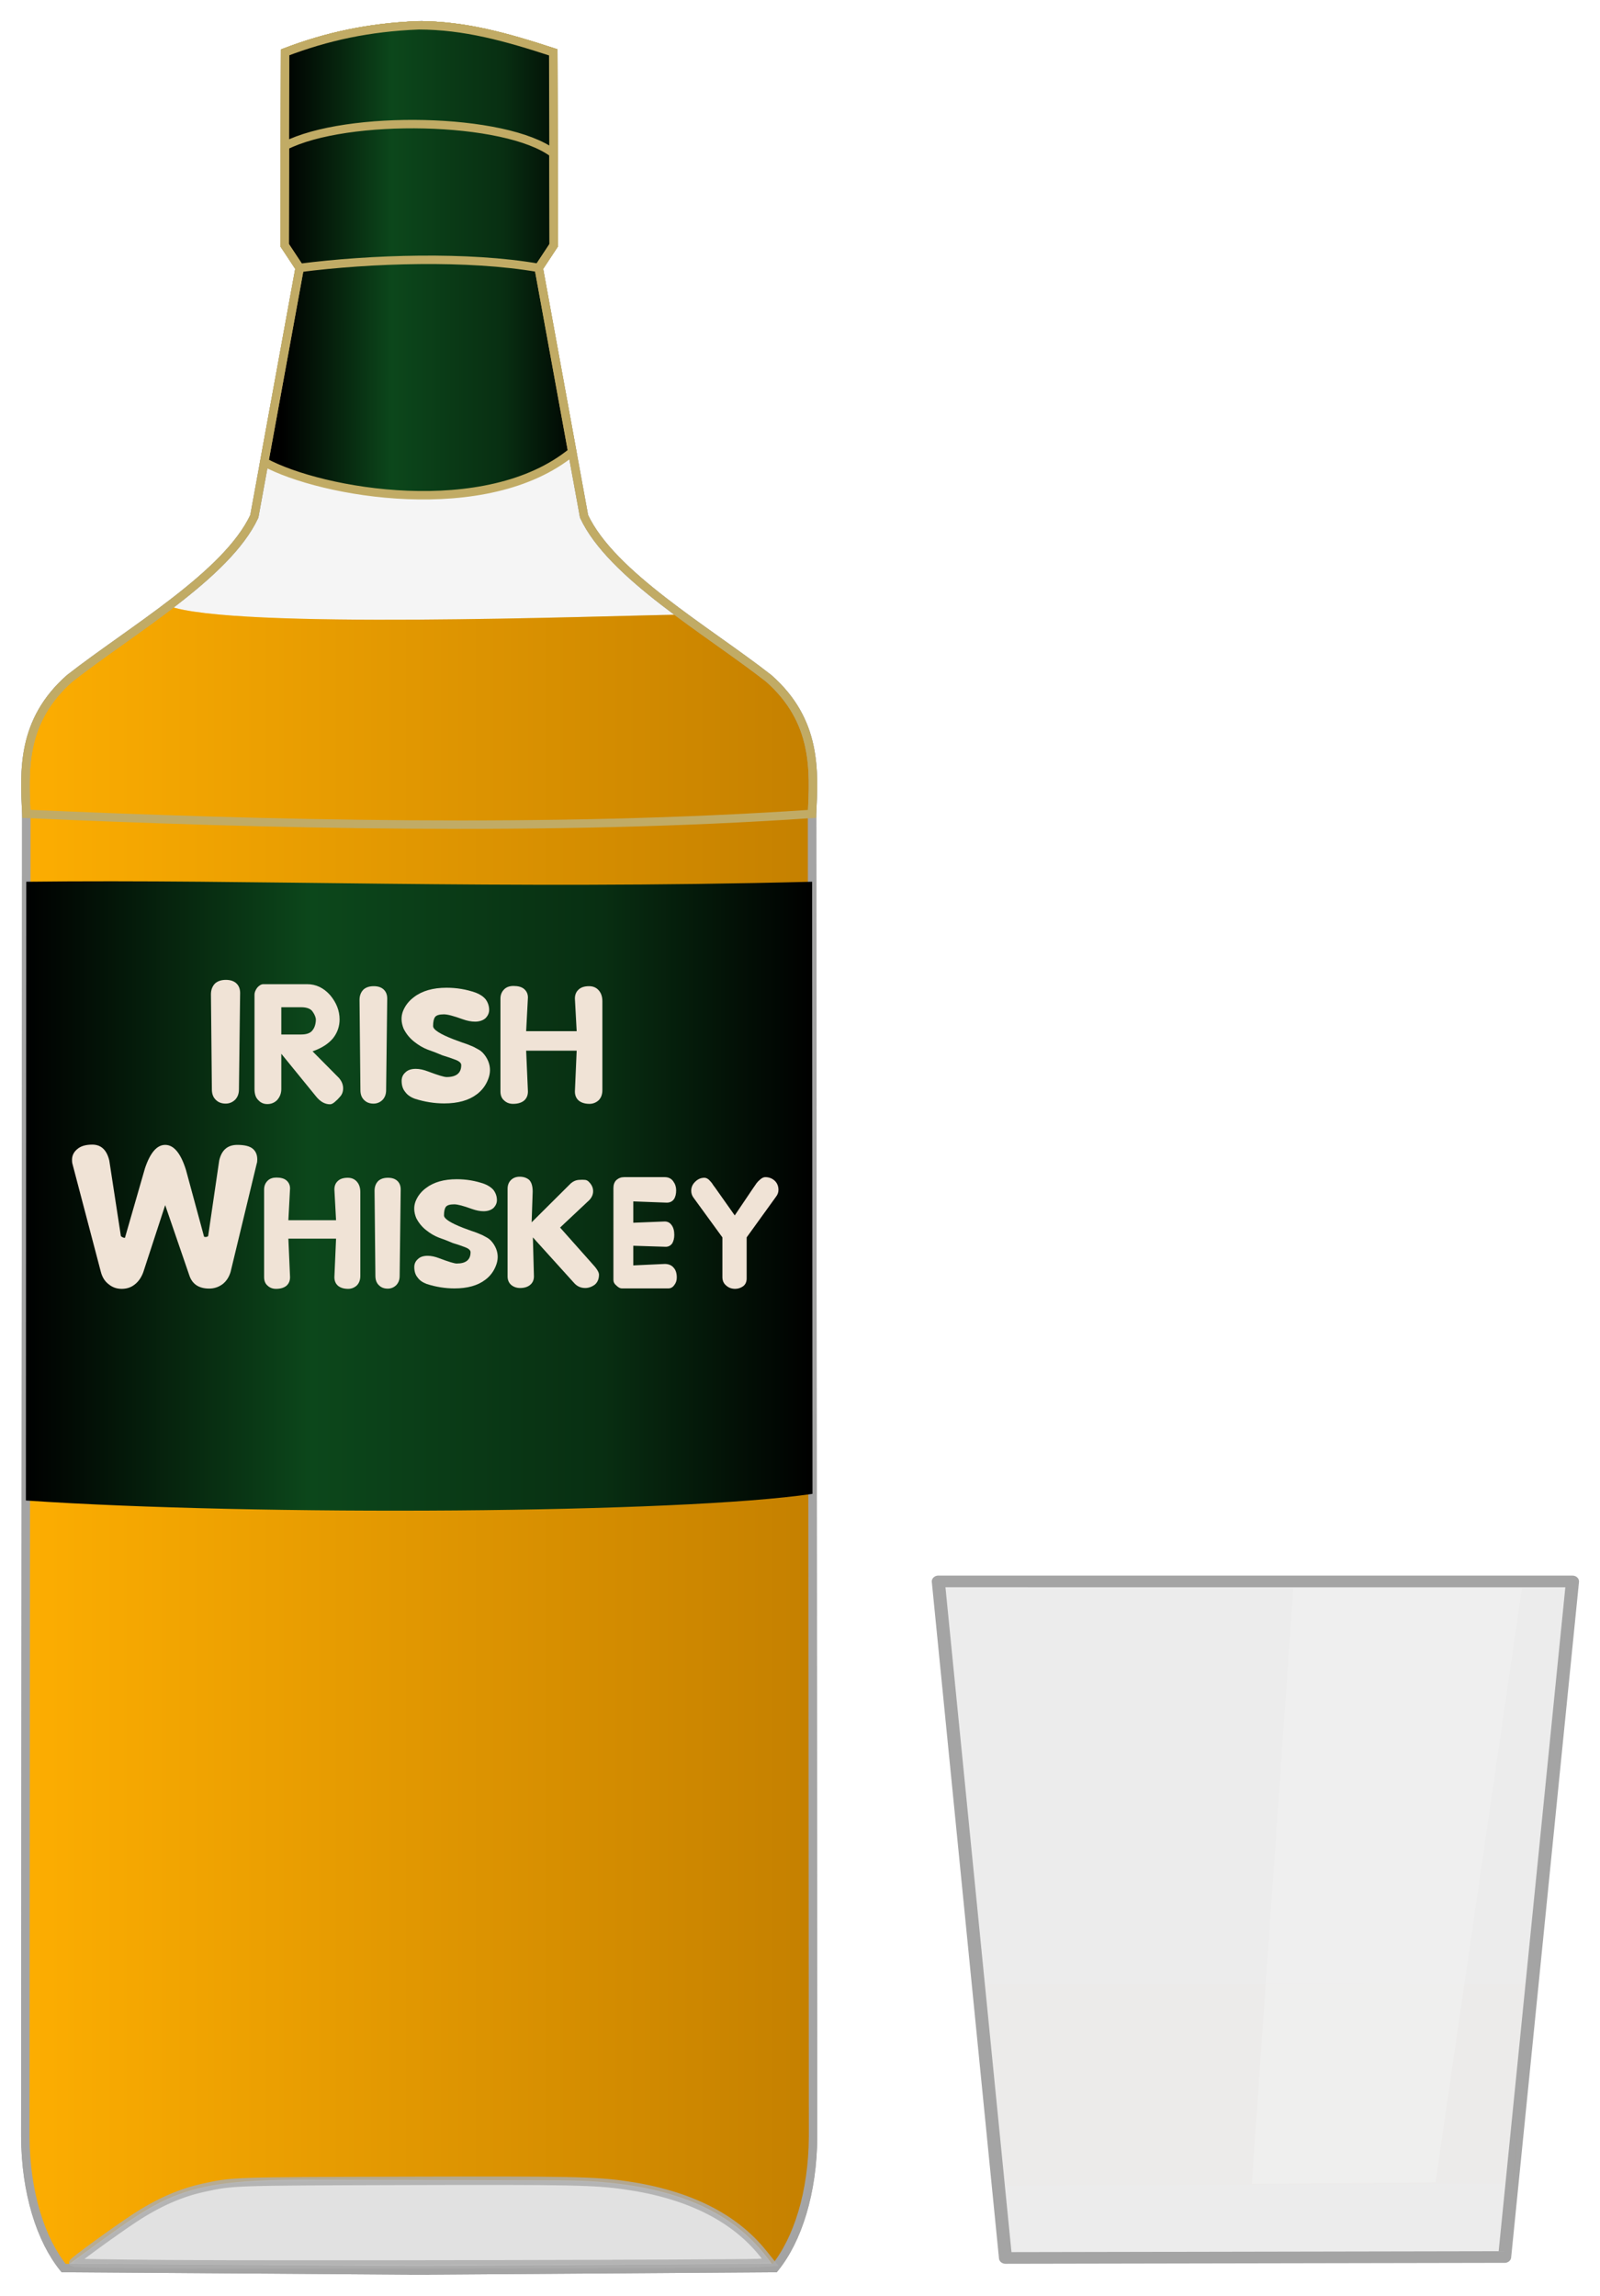<?xml version='1.0' encoding='utf-8'?>
<svg xmlns:xlink="http://www.w3.org/1999/xlink" xmlns="http://www.w3.org/2000/svg" height="1088.374" width="758.59" version="1.1" viewBox="0 0 758.59 1088.374" id="svg2"> <title id="title1352">Bottle of Irish whiskey and a glass</title> <defs id="defs11"> <linearGradient id="linearGradient1174"> <stop id="stop1170" offset="0" style="stop-color:#f89f02;stop-opacity:1;"/> <stop id="stop1172" offset="1" style="stop-color:#622601;stop-opacity:1"/> </linearGradient> <linearGradient id="linearGradient1148"> <stop id="stop1144" offset="0" style="stop-color:#000000;stop-opacity:1"/> <stop style="stop-color:#0c471b;stop-opacity:1;" offset="0.363" id="stop1156"/> <stop style="stop-color:#082f12;stop-opacity:1;" offset="0.731" id="stop1154"/> <stop id="stop1146" offset="1" style="stop-color:#000000;stop-opacity:1"/> </linearGradient> <linearGradient id="linearGradient895"> <stop id="stop891" offset="0" style="stop-color:#ececec;stop-opacity:1;"/> </linearGradient> <linearGradient gradientUnits="userSpaceOnUse" y2="600.931" x2="308.14" y1="426.965" x1="240.496" id="linearGradient897" xlink:href="#linearGradient895"/> <filter height="1.059" y="-0.03" width="1.146" x="-0.073" id="filter1023" style="color-interpolation-filters:sRGB"> <feGaussianBlur id="feGaussianBlur1025" stdDeviation="2.604"/> </filter> <linearGradient y2="-654.774" x2="-68.981" y1="-654.932" x1="-212.438" gradientUnits="userSpaceOnUse" id="linearGradient1152" xlink:href="#linearGradient1148"/> <linearGradient gradientUnits="userSpaceOnUse" y2="-69.898" x2="39.347" y1="-69.898" x1="-334.141" id="linearGradient1166" xlink:href="#linearGradient1148"/> <linearGradient gradientTransform="translate(-491.9,297.843)" gradientUnits="userSpaceOnUse" y2="-83.538" x2="136.004" y1="-72.39" x1="-200.662" id="linearGradient1176" xlink:href="#linearGradient1174"/> <linearGradient gradientUnits="userSpaceOnUse" y2="-70.526" x2="39.347" y1="-70.526" x1="-334.141" id="linearGradient1186" xlink:href="#linearGradient1174"/> <linearGradient y2="-654.774" x2="-68.981" y1="-654.932" x1="-212.438" gradientUnits="userSpaceOnUse" id="linearGradient1307" xlink:href="#linearGradient1148"/> <linearGradient y2="-69.898" x2="39.347" y1="-69.898" x1="-334.141" gradientUnits="userSpaceOnUse" id="linearGradient1309" xlink:href="#linearGradient1148"/> <linearGradient y2="-654.774" x2="-68.981" y1="-654.932" x1="-212.438" gradientUnits="userSpaceOnUse" id="linearGradient1311" xlink:href="#linearGradient1148"/> <linearGradient y2="-654.774" x2="-68.981" y1="-654.932" x1="-212.438" gradientUnits="userSpaceOnUse" id="linearGradient1313" xlink:href="#linearGradient1148"/> </defs>  <g transform="translate(346.141,751.717)" id="g1305"> <g id="g1348"> <path style="opacity:1;fill:#ececec;fill-opacity:0.505;stroke:#a4a4a4;stroke-width:4;stroke-miterlimit:4;stroke-dasharray:none;stroke-dashoffset:0;stroke-opacity:1" d="m -147.743,-739.717 c -23.301,0.929 -43.258,5.203 -63.215,12.82 l -0.231,91.412 7.119,10.777 -21.494,117.779 c -13.014,27.822 -58.358,53.972 -87.537,76.777 -23.02,20.303 -21.515,43.949 -20.566,64.252 l -0.475,627.033 c 0.144,26.687 7.384,49.039 18.17,62.326 l 165.836,1.145 v 0.037 l 2.738,-0.019 2.738,0.019 v -0.037 L 21.179,323.46 C 31.965,310.174 39.202,287.822 39.347,261.134 l -0.473,-627.033 c 0.948,-20.303 2.454,-43.949 -20.566,-64.252 -29.179,-22.805 -74.523,-48.956 -87.537,-76.777 l -21.494,-117.779 7.117,-10.777 -0.229,-91.412 c -22.669,-7.405 -42.043,-12.794 -63.908,-12.82 z" id="path1140"/> <g transform="matrix(1.5,0,0,1.34,-214.338,-577.684)" id="g1033"> <path id="path889" style="opacity:0.99;fill:#953800;fill-opacity:1" d="m 375.022,571.76 -9.147,70.463 -58.084,0.505 4.438,-71.17 z"/> <g transform="matrix(0.976,0,0,1.093,53.623,-36.174)" style="opacity:0.99;fill:#d77f03;fill-opacity:1" id="layer1"> <path d="m 180.339,621.756 165.196,-0.647 4.259,-64.773 -176.066,-0.071 z" style="fill:#d77f03;fill-opacity:1" id="path3757"/> </g> <path id="path878" style="opacity:0.99;fill:#cccccc;fill-opacity:0.569;stroke:none;stroke-width:4.13;stroke-linejoin:round;stroke-miterlimit:4;stroke-dasharray:none;stroke-opacity:1" d="m 227.695,643.547 2.252,25.381 157.77,-0.332 2.349,-26.187 z"/> <path d="m 208.712,429.588 21.235,239.34 157.77,-0.332 21.443,-239 z" style="opacity:0.99;fill:url(#linearGradient897);fill-opacity:1;stroke:#a4a4a4;stroke-width:4.13;stroke-linejoin:round;stroke-miterlimit:4;stroke-dasharray:none;stroke-opacity:1" id="path2985"/> <path d="m 320.923,432.112 h 72.226 l -27.274,210.11 -58.084,0.505 z" style="opacity:0.99;fill:#ffffff;fill-opacity:0.179;filter:url(#filter1023)" id="path3755"/> </g> <path style="opacity:1;fill:#ffb600;fill-opacity:1;stroke:none;stroke-width:4;stroke-miterlimit:4;stroke-dasharray:none;stroke-dashoffset:0;stroke-opacity:1" d="m -266.163,-464.476 c -15.853,12.055 -33.189,23.543 -46.937,34.288 -23.02,20.303 -21.515,43.949 -20.566,64.252 l -0.475,627.033 c 0.144,26.687 7.384,49.039 18.17,62.326 47.405,-34.055 51.435,-42.055 116.554,-41.876 l 119.091,0.326 c 64.509,0.177 88.524,22.327 101.506,41.551 10.786,-13.287 18.023,-35.639 18.168,-62.326 l -0.473,-627.033 c 0.948,-20.303 2.454,-43.949 -20.566,-64.252 -12.174,-9.515 -27.161,-19.611 -41.441,-30.169 -39.277,0.578 -212.753,7.159 -243.03,-4.119 z" id="path1138"/> <path id="path1178" d="m -266.163,-464.476 c -15.853,12.055 -33.189,23.543 -46.937,34.288 -23.02,20.303 -21.515,43.949 -20.566,64.252 l -0.475,627.033 c 0.144,26.687 7.384,49.039 18.17,62.326 47.405,-34.055 51.435,-42.055 116.554,-41.876 l 119.091,0.326 c 64.509,0.177 88.524,22.327 101.506,41.551 10.786,-13.287 18.023,-35.639 18.168,-62.326 l -0.473,-627.033 c 0.948,-20.303 2.454,-43.949 -20.566,-64.252 -12.174,-9.515 -27.161,-19.611 -41.441,-30.169 -39.277,0.578 -212.753,7.159 -243.03,-4.119 z" style="opacity:0.373;fill:url(#linearGradient1186);fill-opacity:1;stroke:none;stroke-width:4;stroke-miterlimit:4;stroke-dasharray:none;stroke-dashoffset:0;stroke-opacity:1"/> <path id="rect1128" d="m -147.743,-739.717 c -23.301,0.929 -43.258,5.203 -63.215,12.82 l -0.231,91.412 7.119,10.777 -21.494,117.779 c -13.014,27.822 -58.358,53.972 -87.537,76.777 -23.02,20.303 -21.515,43.949 -20.566,64.252 l -0.475,627.033 c 0.144,26.687 7.384,49.039 18.17,62.326 l 165.836,1.145 v 0.037 l 2.738,-0.019 2.738,0.019 v -0.037 L 21.179,323.46 C 31.965,310.174 39.202,287.822 39.347,261.134 l -0.473,-627.033 c 0.948,-20.303 2.454,-43.949 -20.566,-64.252 -29.179,-22.805 -74.523,-48.956 -87.537,-76.777 l -21.494,-117.779 7.117,-10.777 -0.229,-91.412 c -22.669,-7.405 -42.043,-12.794 -63.908,-12.82 z" style="opacity:1;fill:none;fill-opacity:0.505;stroke:#a4a4a4;stroke-width:4;stroke-miterlimit:4;stroke-dasharray:none;stroke-dashoffset:0;stroke-opacity:1"/> <path id="path1142" d="m -147.743,-739.717 c -23.301,0.929 -43.258,5.203 -63.215,12.82 l -0.231,91.412 7.119,10.777 -16.793,92.017 c 27.003,14.75 105.44,28.482 146.044,-4.86 l -15.906,-87.157 7.117,-10.777 -0.229,-91.412 c -22.669,-7.405 -42.043,-12.794 -63.908,-12.82 z" style="opacity:1;fill:url(#linearGradient1307);fill-opacity:1;stroke:#c1ab65;stroke-width:4;stroke-miterlimit:4;stroke-dasharray:none;stroke-dashoffset:0;stroke-opacity:1"/> <path id="path1158" d="m -333.691,-333.729 -0.177,293.33 c 109.316,7.45 310.309,6.16 372.94,-3.155 l -0.174,-290.176 c -149.52,3.838 -265.335,-1.293 -372.59,0.002 z" style="opacity:1;fill:url(#linearGradient1309);fill-opacity:1;stroke:none;stroke-width:4;stroke-miterlimit:4;stroke-dasharray:none;stroke-dashoffset:0;stroke-opacity:1"/> <path id="path1188" d="m -266.907,321.633 c -24.27,-0.192 -44.283,-0.504 -44.473,-0.694 -0.388,-0.388 19.532,-14.906 28.959,-21.106 11.239,-7.392 21.916,-12.096 32.82,-14.458 14.003,-3.034 13.137,-3.004 94.823,-3.243 79.36,-0.232 90.626,-0.006 105.348,2.116 29.393,4.236 51.18,15.022 64.992,32.175 l 3.467,4.305 -5.802,0.347 c -8.686,0.519 -229.396,0.96 -280.134,0.559 z" style="opacity:0.846;fill:#cccccc;fill-opacity:0.565;stroke:#acacac;stroke-width:4;stroke-miterlimit:4;stroke-dasharray:none;stroke-dashoffset:0;stroke-opacity:1"/> <path style="opacity:1;fill:url(#linearGradient1311);fill-opacity:1;stroke:#c1ab65;stroke-width:4;stroke-miterlimit:4;stroke-dasharray:none;stroke-dashoffset:0;stroke-opacity:1" d="m -147.743,-739.717 c -23.301,0.929 -43.258,5.203 -63.215,12.82 l -0.231,91.412 7.119,10.777 c 33.576,-4.326 79.951,-5.856 113.346,0 l 7.117,-10.777 -0.229,-91.412 c -22.669,-7.405 -42.043,-12.794 -63.908,-12.82 z" id="path1190"/> <path style="opacity:1;fill:none;fill-opacity:0.505;stroke:#c1ab65;stroke-width:4;stroke-miterlimit:4;stroke-dasharray:none;stroke-dashoffset:0;stroke-opacity:1" d="m -147.743,-739.717 c -23.301,0.929 -43.258,5.203 -63.215,12.82 l -0.231,91.412 7.119,10.777 -21.494,117.779 c -13.014,27.822 -58.358,53.972 -87.537,76.777 -23.02,20.303 -21.515,43.949 -20.566,64.252 112.193,4.947 248.373,8.495 372.541,0 0.948,-20.303 2.454,-43.949 -20.566,-64.252 -29.179,-22.805 -74.523,-48.956 -87.537,-76.777 l -21.494,-117.779 7.117,-10.777 -0.229,-91.412 c -22.669,-7.405 -42.043,-12.794 -63.908,-12.82 z" id="path1136"/> <path id="path1192" d="m -147.743,-739.717 c -23.301,0.929 -43.258,5.203 -63.215,12.82 -0.037,14.785 -0.075,29.57 -0.112,44.355 29.227,-14.942 104.711,-13.627 127.355,3.547 l -0.12,-47.903 c -22.669,-7.405 -42.043,-12.794 -63.908,-12.82 z" style="opacity:1;fill:url(#linearGradient1313);fill-opacity:1;stroke:#c1ab65;stroke-width:4;stroke-miterlimit:4;stroke-dasharray:none;stroke-dashoffset:0;stroke-opacity:1"/> <g id="g1270"> <g aria-label="IRISH" style="font-style:normal;font-weight:normal;font-size:107.575px;line-height:1.25;font-family:sans-serif;letter-spacing:0px;word-spacing:0px;fill:#f0e3d6;fill-opacity:1;stroke:none;stroke-width:2.689" id="text1198"> <path d="m -245.687,-235.297 -0.443,-45.046 q 0,-3.21 1.992,-5.202 1.882,-1.66 5.091,-1.66 3.21,0 4.98,1.66 1.771,1.66 1.771,4.538 l -0.553,45.71 q 0,3.099 -1.882,4.98 -1.882,1.771 -4.427,1.771 -2.878,0 -4.648,-1.771 -1.882,-1.771 -1.882,-4.98 z" style="font-size:113.333px" id="path1244"/> <path d="m -225.478,-280.221 q 0,-1.471 1.261,-3.257 1.471,-1.681 2.942,-1.681 h 20.801 q 6.198,0 10.821,5.148 4.517,5.358 4.517,11.556 0,4.832 -2.942,8.719 -3.257,4.097 -9.875,6.408 l 12.501,12.606 q 1.996,2.311 1.996,4.938 0,2.521 -1.681,4.202 -0.63,0.84 -2.101,2.101 -1.366,1.261 -2.416,1.261 -3.572,0 -6.513,-3.572 l -16.599,-20.38 v 16.704 q 0,3.047 -1.996,5.253 -1.891,1.891 -4.622,1.891 -2.626,0 -4.307,-1.891 -1.786,-1.681 -1.786,-5.253 z m 12.711,5.988 v 12.922 h 9.35 q 3.887,0 5.358,-1.891 1.576,-1.891 1.681,-5.043 0,-1.786 -1.681,-4.097 -1.471,-1.891 -5.358,-1.891 z" style="font-style:normal;font-variant:normal;font-weight:normal;font-stretch:normal;font-size:107.575px;font-family:Dyuthi;-inkscape-font-specification:'Dyuthi, Normal';font-variant-ligatures:normal;font-variant-caps:normal;font-variant-numeric:normal;font-feature-settings:normal;text-align:center;writing-mode:lr-tb;text-anchor:middle;fill:#f0e3d6;fill-opacity:1;stroke-width:2.689" id="path1246"/> <path d="m -175.262,-234.942 -0.42,-42.757 q 0,-3.047 1.891,-4.938 1.786,-1.576 4.832,-1.576 3.047,0 4.727,1.576 1.681,1.576 1.681,4.307 l -0.525,43.387 q 0,2.942 -1.786,4.727 -1.786,1.681 -4.202,1.681 -2.731,0 -4.412,-1.681 -1.786,-1.681 -1.786,-4.727 z" style="font-style:normal;font-variant:normal;font-weight:normal;font-stretch:normal;font-size:107.575px;font-family:Dyuthi;-inkscape-font-specification:'Dyuthi, Normal';font-variant-ligatures:normal;font-variant-caps:normal;font-variant-numeric:normal;font-feature-settings:normal;text-align:center;writing-mode:lr-tb;text-anchor:middle;fill:#f0e3d6;fill-opacity:1;stroke-width:2.689" id="path1248"/> <path d="m -154.777,-264.042 q -1.786,-4.412 -0.315,-8.299 1.576,-3.992 5.253,-6.723 5.778,-4.412 15.443,-4.412 7.144,0 13.762,2.311 3.047,1.156 4.727,3.152 1.681,2.311 1.681,5.043 0,2.206 -1.786,3.992 -1.891,1.576 -4.938,1.576 -2.626,0 -5.883,-1.156 -6.303,-2.311 -8.825,-2.311 -3.257,0 -4.202,1.261 -0.945,1.261 -0.945,4.307 0,2.521 9.77,6.303 1.366,0.525 3.992,1.471 2.626,0.84 3.992,1.471 1.471,0.525 3.257,1.576 1.891,0.945 3.047,2.416 1.261,1.471 2.101,3.467 1.681,4.202 -0.105,8.614 -1.681,4.307 -5.358,7.039 -5.673,4.307 -15.443,4.307 -6.934,0 -13.867,-2.206 -3.152,-1.156 -4.622,-3.257 -1.681,-1.996 -1.681,-5.253 0,-2.416 1.786,-3.992 1.681,-1.681 4.938,-1.681 2.626,0 5.883,1.261 6.934,2.626 8.719,2.626 6.934,0 6.934,-5.673 0,-1.471 -2.731,-2.521 -2.731,-1.051 -6.198,-2.101 -3.677,-1.576 -7.039,-2.731 -3.257,-1.261 -6.408,-3.782 -3.152,-2.521 -4.938,-6.093 z" style="font-style:normal;font-variant:normal;font-weight:normal;font-stretch:normal;font-size:107.575px;font-family:Dyuthi;-inkscape-font-specification:'Dyuthi, Normal';font-variant-ligatures:normal;font-variant-caps:normal;font-variant-numeric:normal;font-feature-settings:normal;text-align:center;writing-mode:lr-tb;text-anchor:middle;fill:#f0e3d6;fill-opacity:1;stroke-width:2.689" id="path1250"/> <path d="m -108.868,-278.33 q 0,-2.731 1.891,-4.517 1.576,-1.471 4.307,-1.471 3.257,0 4.938,1.366 1.891,1.576 1.891,4.097 l -0.84,15.968 h 23.952 l -0.84,-15.443 q 0,-2.731 1.786,-4.307 1.681,-1.576 4.938,-1.576 2.626,0 4.307,1.681 1.996,1.996 1.996,5.463 v 42.127 q 0,3.047 -1.786,4.832 -1.891,1.681 -4.307,1.681 -3.257,0 -5.148,-1.576 -1.786,-1.576 -1.786,-4.307 l 0.84,-19.33 h -23.952 l 0.84,19.33 q 0,2.731 -1.786,4.307 -1.891,1.576 -5.253,1.576 -2.521,0 -4.202,-1.576 -1.786,-1.471 -1.786,-4.307 z" style="font-style:normal;font-variant:normal;font-weight:normal;font-stretch:normal;font-size:107.575px;font-family:Dyuthi;-inkscape-font-specification:'Dyuthi, Normal';font-variant-ligatures:normal;font-variant-caps:normal;font-variant-numeric:normal;font-feature-settings:normal;text-align:center;writing-mode:lr-tb;text-anchor:middle;fill:#f0e3d6;fill-opacity:1;stroke-width:2.689" id="path1252"/> </g> <g aria-label="HISKEY" style="font-style:normal;font-weight:normal;font-size:101.551px;line-height:1.25;font-family:sans-serif;letter-spacing:0px;word-spacing:0px;fill:#f0e3d6;fill-opacity:1;stroke:none;stroke-width:2.539" id="text1216"> <path d="m -220.922,-187.842 q 0,-2.578 1.785,-4.264 1.488,-1.388 4.066,-1.388 3.074,0 4.661,1.289 1.785,1.488 1.785,3.868 l -0.793,15.074 h 22.611 L -187.6,-187.842 q 0,-2.578 1.686,-4.066 1.587,-1.488 4.661,-1.488 2.479,0 4.066,1.587 1.884,1.884 1.884,5.157 v 39.768 q 0,2.876 -1.686,4.562 -1.785,1.587 -4.066,1.587 -3.074,0 -4.859,-1.488 -1.686,-1.488 -1.686,-4.066 l 0.793,-18.247 h -22.611 l 0.793,18.247 q 0,2.578 -1.686,4.066 -1.785,1.488 -4.959,1.488 -2.38,0 -3.967,-1.488 -1.686,-1.388 -1.686,-4.066 z" style="font-style:normal;font-variant:normal;font-weight:normal;font-stretch:normal;font-size:101.551px;font-family:Dyuthi;-inkscape-font-specification:'Dyuthi, Normal';font-variant-ligatures:normal;font-variant-caps:normal;font-variant-numeric:normal;font-feature-settings:normal;text-align:center;writing-mode:lr-tb;text-anchor:middle;fill:#f0e3d6;fill-opacity:1;stroke-width:2.539" id="path1231"/> <path d="m -168.162,-146.884 -0.397,-40.363 q 0,-2.876 1.785,-4.661 1.686,-1.488 4.562,-1.488 2.876,0 4.463,1.488 1.587,1.488 1.587,4.066 l -0.496,40.958 q 0,2.777 -1.686,4.463 -1.686,1.587 -3.967,1.587 -2.578,0 -4.165,-1.587 -1.686,-1.587 -1.686,-4.463 z" style="font-style:normal;font-variant:normal;font-weight:normal;font-stretch:normal;font-size:101.551px;font-family:Dyuthi;-inkscape-font-specification:'Dyuthi, Normal';font-variant-ligatures:normal;font-variant-caps:normal;font-variant-numeric:normal;font-feature-settings:normal;text-align:center;writing-mode:lr-tb;text-anchor:middle;fill:#f0e3d6;fill-opacity:1;stroke-width:2.539" id="path1233"/> <path d="m -148.824,-174.354 q -1.686,-4.165 -0.298,-7.835 1.488,-3.768 4.959,-6.347 5.454,-4.165 14.578,-4.165 6.744,0 12.991,2.182 2.876,1.091 4.463,2.975 1.587,2.182 1.587,4.76 0,2.083 -1.686,3.768 -1.785,1.488 -4.661,1.488 -2.479,0 -5.554,-1.091 -5.95,-2.182 -8.33,-2.182 -3.074,0 -3.967,1.19 -0.893,1.19 -0.893,4.066 0,2.38 9.223,5.95 1.289,0.496 3.768,1.388 2.479,0.793 3.768,1.388 1.388,0.496 3.074,1.488 1.785,0.893 2.876,2.281 1.19,1.388 1.983,3.273 1.587,3.967 -0.099,8.132 -1.587,4.066 -5.058,6.644 -5.355,4.066 -14.578,4.066 -6.545,0 -13.091,-2.083 -2.975,-1.091 -4.364,-3.074 -1.587,-1.884 -1.587,-4.959 0,-2.281 1.686,-3.768 1.587,-1.587 4.661,-1.587 2.479,0 5.554,1.19 6.545,2.479 8.231,2.479 6.545,0 6.545,-5.355 0,-1.388 -2.578,-2.38 -2.578,-0.992 -5.851,-1.983 -3.471,-1.488 -6.644,-2.578 -3.074,-1.19 -6.049,-3.57 -2.975,-2.38 -4.661,-5.752 z" style="font-style:normal;font-variant:normal;font-weight:normal;font-stretch:normal;font-size:101.551px;font-family:Dyuthi;-inkscape-font-specification:'Dyuthi, Normal';font-variant-ligatures:normal;font-variant-caps:normal;font-variant-numeric:normal;font-feature-settings:normal;text-align:center;writing-mode:lr-tb;text-anchor:middle;fill:#f0e3d6;fill-opacity:1;stroke-width:2.539" id="path1235"/> <path d="m -105.486,-188.139 q 0,-2.678 1.686,-4.264 1.587,-1.488 4.066,-1.488 2.678,0 4.463,1.488 1.686,1.686 1.686,5.554 l -0.496,14.578 18.049,-17.95 q 2.083,-2.182 4.859,-2.182 1.091,-0.099 2.083,0 1.091,0 1.884,0.694 2.281,2.083 2.281,4.661 0,2.777 -2.578,4.959 l -13.091,12.297 15.074,16.958 q 3.372,3.57 3.372,5.355 0,3.074 -1.983,4.76 -2.182,1.587 -4.562,1.587 -3.074,0 -5.157,-2.281 l -19.636,-21.718 0.496,18.446 q 0,2.578 -1.785,4.066 -1.785,1.488 -4.76,1.488 -2.479,0 -4.264,-1.488 -1.686,-1.488 -1.686,-4.066 z" style="font-style:normal;font-variant:normal;font-weight:normal;font-stretch:normal;font-size:101.551px;font-family:Dyuthi;-inkscape-font-specification:'Dyuthi, Normal';font-variant-ligatures:normal;font-variant-caps:normal;font-variant-numeric:normal;font-feature-settings:normal;text-align:center;writing-mode:lr-tb;text-anchor:middle;fill:#f0e3d6;fill-opacity:1;stroke-width:2.539" id="path1237"/> <path d="m -55.306,-188.536 q 0,-2.38 1.388,-3.768 1.587,-1.388 3.669,-1.388 h 19.239 q 2.678,0 4.066,1.983 1.388,1.884 1.388,4.264 0,2.678 -1.091,4.264 -1.19,1.587 -3.372,1.587 l -15.867,-0.595 v 10.115 l 14.876,-0.595 q 2.083,0 3.273,1.686 1.289,1.686 1.289,4.661 0,2.38 -0.992,4.066 -1.19,1.587 -3.074,1.587 l -15.372,-0.496 v 9.322 l 14.876,-0.694 q 2.777,0 4.264,1.785 1.488,1.587 1.488,4.661 0,2.083 -1.19,3.57 -1.091,1.587 -2.876,1.587 h -22.016 q -1.19,0 -2.578,-1.388 -1.388,-1.091 -1.388,-2.678 z" style="font-style:normal;font-variant:normal;font-weight:normal;font-stretch:normal;font-size:101.551px;font-family:Dyuthi;-inkscape-font-specification:'Dyuthi, Normal';font-variant-ligatures:normal;font-variant-caps:normal;font-variant-numeric:normal;font-feature-settings:normal;text-align:center;writing-mode:lr-tb;text-anchor:middle;fill:#f0e3d6;fill-opacity:1;stroke-width:2.539" id="path1239"/> <path d="m -7.109,-188.734 9.322,13.19 8.628,-12.793 q 1.19,-1.785 1.785,-2.578 0.595,-0.793 1.785,-1.785 1.19,-0.992 2.281,-0.992 2.678,0 4.562,1.785 1.686,1.686 1.686,4.264 0,1.785 -1.19,3.273 l -13.884,19.239 v 19.438 q 0,2.38 -1.587,3.669 -1.785,1.289 -3.868,1.289 -2.479,0 -4.165,-1.488 -1.884,-1.488 -1.884,-4.066 v -18.843 l -13.785,-18.942 q -0.992,-1.388 -0.992,-3.173 0,-2.479 1.884,-4.264 1.884,-1.884 4.364,-1.884 0.595,0 1.19,0.298 0.595,0.298 1.091,0.793 0.496,0.496 0.992,1.091 0.496,0.595 0.893,1.289 0.496,0.595 0.893,1.19 z" style="font-style:normal;font-variant:normal;font-weight:normal;font-stretch:normal;font-size:101.551px;font-family:Dyuthi;-inkscape-font-specification:'Dyuthi, Normal';font-variant-ligatures:normal;font-variant-caps:normal;font-variant-numeric:normal;font-feature-settings:normal;text-align:center;writing-mode:lr-tb;text-anchor:middle;fill:#f0e3d6;fill-opacity:1;stroke-width:2.539" id="path1241"/> </g> <g aria-label="W" style="font-style:normal;font-weight:normal;font-size:131.108px;line-height:1.25;font-family:sans-serif;letter-spacing:0px;word-spacing:0px;fill:#f0e3d6;fill-opacity:1;stroke:none;stroke-width:3.278" id="text1226"> <path d="m -311.866,-200.272 q -0.128,-0.512 -0.128,-1.664 0,-2.945 2.433,-4.993 2.433,-2.177 7.17,-2.177 6.274,0 8.066,7.554 l 5.506,35.85 q 1.024,0.768 1.664,0.768 h 0.256 l 9.475,-32.905 q 3.713,-11.139 9.603,-11.139 6.146,0 9.859,11.907 l 8.578,31.625 q 0.256,0.128 0.896,0.128 0.384,0 1.024,-0.384 l 5.249,-35.85 q 1.664,-7.426 8.578,-7.426 5.121,0 7.298,1.792 2.177,1.792 2.177,5.121 0,1.28 -0.256,1.921 l -12.419,51.47 q -1.152,3.713 -3.841,5.762 -2.817,2.049 -6.274,2.049 -7.426,0 -9.475,-6.402 l -11.395,-33.161 -10.371,31.753 q -1.408,3.841 -4.097,5.89 -2.561,2.049 -6.146,2.049 -3.457,0 -6.018,-2.049 -2.817,-2.049 -3.841,-5.89 z" style="font-style:normal;font-variant:normal;font-weight:normal;font-stretch:normal;font-size:131.108px;font-family:Dyuthi;-inkscape-font-specification:'Dyuthi, Normal';font-variant-ligatures:normal;font-variant-caps:normal;font-variant-numeric:normal;font-feature-settings:normal;text-align:center;writing-mode:lr-tb;text-anchor:middle;fill:#f0e3d6;fill-opacity:1;stroke-width:3.278" id="path1228"/> </g> </g> </g> </g> </svg>